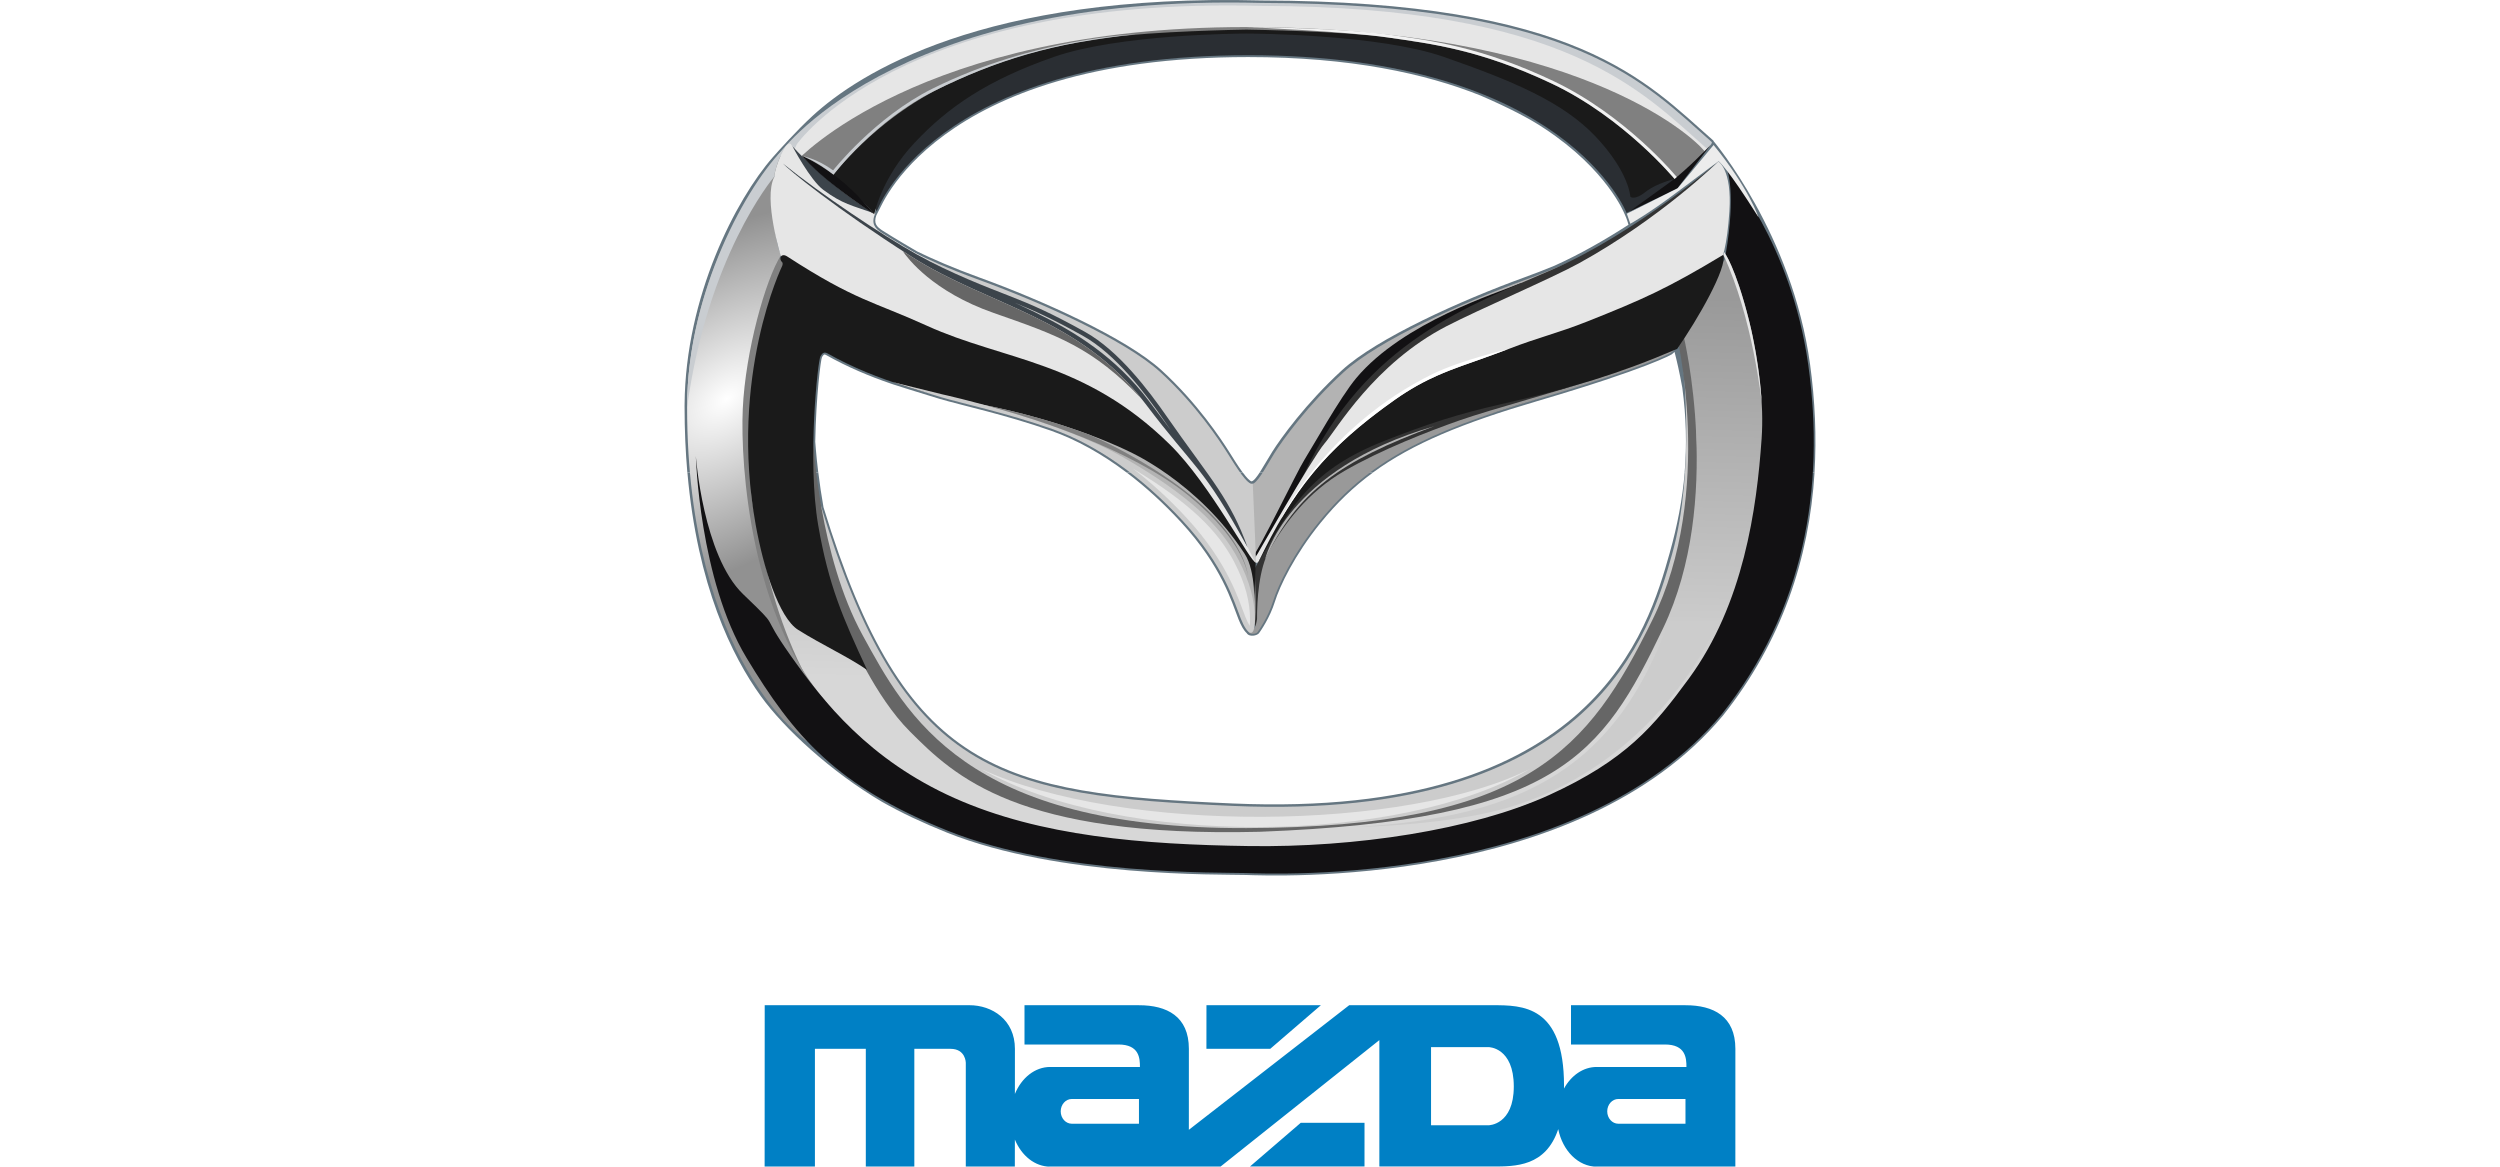 <svg width="120" height="56" viewBox="0 0 120 56" fill="none" xmlns="http://www.w3.org/2000/svg">
<path d="M55.141 19.251C53.54 17.134 51.634 15.947 49.672 14.992C49.354 14.838 49.034 14.689 48.713 14.543C49.642 14.901 50.541 15.309 51.977 16.109C53.552 16.986 54.967 18.857 55.862 20.151C55.973 20.311 56.086 20.472 56.199 20.632C55.85 20.191 55.501 19.726 55.141 19.251Z" fill="#43565C"/>
<path fill-rule="evenodd" clip-rule="evenodd" d="M39.279 22.678C39.347 23.237 39.43 23.794 39.528 24.349C43.443 37.134 47.997 38.083 59.191 38.567C67.887 38.943 72.864 36.836 75.796 34.197C78.73 31.556 79.631 28.369 80.145 26.543C80.514 25.231 80.758 23.964 80.866 22.678L87.099 22.678C86.846 26.807 85.517 30.804 82.707 34.341C79.233 38.519 73.802 40.441 69.102 41.314C64.4 42.188 60.409 42.018 59.797 41.999C59.185 41.98 56.95 42.011 54.195 41.778C51.439 41.544 48.156 41.047 45.456 39.966C44.267 39.49 43.24 39.002 42.336 38.488C39.891 37.05 37.63 34.958 36.525 33.422C35.137 31.495 33.471 28.118 32.995 22.678L39.279 22.678ZM59.652 22.678C59.843 22.935 59.992 23.086 60.073 23.106C60.121 23.098 60.177 23.059 60.259 22.963C60.323 22.888 60.393 22.79 60.467 22.678L65.91 22.678C64.97 23.365 64.156 24.151 63.391 25.093C62.139 26.632 61.423 28.145 61.195 28.882C60.957 29.65 60.504 30.297 60.433 30.392C60.35 30.506 59.966 30.604 59.838 30.385C59.706 30.27 59.571 30.032 59.447 29.721C59.286 29.315 59.086 28.68 58.68 27.881C58.276 27.086 57.668 26.127 56.692 25.069C55.849 24.155 54.971 23.354 54.075 22.678L59.652 22.678Z" fill="#657681"/>
<path fill-rule="evenodd" clip-rule="evenodd" d="M32.992 22.678C32.907 21.698 32.859 20.651 32.859 19.533V19.498L32.859 19.464L32.86 19.43L32.86 19.396C32.902 14.238 35.328 9.56 37.096 7.547C37.339 7.271 38.23 6.272 39.001 5.564C41.214 3.529 47.201 -0.33 60.544 0.023C68.132 0.04 72.754 1.014 75.881 2.338C77.445 3.001 78.632 3.75 79.629 4.509C80.622 5.265 81.424 6.031 82.221 6.729L82.243 6.748L82.252 6.774C82.257 6.789 86.029 11.221 86.884 17.493C87.121 19.228 87.201 20.964 87.096 22.677L80.863 22.678C80.973 21.365 80.94 20.032 80.751 18.612C80.618 17.872 80.479 17.281 80.378 16.892C80.4 16.877 80.244 17.009 80.244 17.009C80.244 17.009 79.137 17.679 73.778 19.256C70.213 20.304 67.804 21.29 65.907 22.677L60.464 22.678C60.479 22.655 60.495 22.631 60.51 22.607C60.693 22.319 60.889 21.968 61.071 21.68C61.471 21.044 62.686 19.354 64.413 17.773C66.099 16.23 70.146 14.412 73.136 13.327C73.637 13.146 74.134 12.953 74.626 12.749C75.857 12.195 77.075 11.492 78.167 10.789C78.095 10.517 78.014 10.342 77.971 10.253C77.971 10.253 77.918 10.12 77.796 9.896C77.672 9.668 77.475 9.343 77.184 8.957C76.601 8.183 75.64 7.159 74.129 6.166C73.426 5.692 72.409 5.167 71.077 4.591C68.425 3.528 64.809 2.74 59.912 2.74C52.326 2.74 47.89 4.608 45.353 6.465C44.084 7.394 43.287 8.322 42.809 9.015C42.571 9.361 42.411 9.649 42.311 9.851C42.213 10.048 42.066 10.332 42.066 10.332C41.922 10.726 42.086 10.894 42.381 11.081C42.977 11.459 43.87 11.979 44.034 12.075C44.758 12.426 45.755 12.865 47.031 13.327C50.022 14.412 54.068 16.23 55.755 17.773C57.484 19.356 58.615 21.077 59.013 21.71C59.194 21.997 59.406 22.341 59.608 22.621C59.622 22.64 59.636 22.66 59.65 22.678L54.073 22.678C52.887 21.783 51.669 21.106 50.453 20.676C48.298 19.913 46.091 19.44 45.121 19.151C44.659 19.013 44.103 18.84 43.647 18.697C43.399 18.619 43.152 18.541 42.905 18.462L42.789 18.423C41.742 18.066 40.668 17.616 39.655 17.043C39.616 17.021 39.591 17.016 39.578 17.015C39.568 17.015 39.557 17.018 39.549 17.023C39.538 17.03 39.525 17.043 39.508 17.064C39.49 17.087 39.474 17.113 39.458 17.136C39.399 17.222 39.17 19.046 39.132 21.201C39.136 21.201 39.166 21.774 39.276 22.678L32.992 22.678" fill="#657681"/>
<path d="M39.365 24.146C43.314 37.223 47.908 38.198 59.202 38.685C76.633 39.439 79.236 30.239 80.264 26.584C81.399 22.55 80.764 17.275 80.764 17.275L82.534 23.171L79.039 34.252L74.136 37.799L68.916 39.35L60.564 40.281L49.896 39.35L43.859 36.38L40.817 32.125L39.637 28.091C39.637 28.091 39.138 25.21 39.365 24.146Z" fill="#CCCCCC"/>
<path d="M80.443 15.899C80.443 15.899 82.35 23.613 79.306 29.776C76.262 35.94 73.366 39.705 59.835 39.749C46.304 39.794 43.493 34.294 41.403 30.485C39.312 26.675 39.044 21.22 39.044 21.22L38.798 27.628L42.671 34.74L45.898 37.624L50.479 39.571L62.736 40.324L68.14 39.571L73.903 38.154L79.398 33.675L81.574 26.006L81.351 17.5C81.013 16.194 80.71 15.66 80.443 15.899Z" fill="#666666"/>
<path d="M36.651 11.859L37.907 12.663C37.907 12.663 37.71 21.587 37.671 21.738C37.632 21.889 37.671 26.714 37.671 26.714L39.278 32.838L38.573 33.414L35.162 24.608L35.516 17.335L36.221 12.778L36.651 11.859Z" fill="#808080"/>
<path d="M80.815 16.135C80.815 16.135 82.752 24.052 79.823 30.169C76.893 36.288 74.782 39.376 60.459 39.926C48.84 40.211 45.82 37.257 43.673 35.108C41.974 33.407 40.792 30.563 40.792 30.563C40.792 30.563 35.549 21.089 36.105 24.077C36.833 27.993 37.995 33.605 42.511 37.127C45.278 39.284 50.858 40.614 50.858 40.614L59.596 41.289L67.415 40.836L79.783 36.18L85.072 24.89C84.825 19.642 84.307 15.301 83.518 11.867L81.793 13.321L80.815 16.135Z" fill="url(#paint0_linear_655_5529)"/>
<path d="M37.168 8.475C37.168 8.475 36.94 10.856 37.485 12.253C36.749 13.405 35.779 16.856 35.653 19.628C35.527 22.401 36.057 29.635 39.717 33.765C39.106 34.894 38.742 35.589 38.742 35.589C38.742 35.589 32.981 31.77 32.981 19.547C32.981 13.651 36.234 8.354 37.959 6.956C37.432 7.675 37.168 8.475 37.168 8.475Z" fill="url(#paint1_radial_655_5529)"/>
<path d="M33.4 21.893C33.4 21.893 33.566 27.816 35.833 31.574C38.1 35.331 40.145 37.734 45.514 39.883C50.882 42.031 58.595 41.869 59.817 41.907C61.038 41.945 75.739 42.588 82.639 34.289C86.593 29.312 87.621 23.416 86.797 17.521C85.973 11.625 82.91 8.181 82.91 8.181C82.91 8.181 83.336 9.25 82.833 12.203C83.579 13.471 84.79 17.682 84.558 21.051C84.325 24.42 83.692 28.99 81.069 32.567C79.383 34.867 78.045 36.476 74.363 38.16C70.681 39.845 65.041 40.687 59.944 40.611C54.846 40.536 49.942 40.147 45.824 38.312C41.705 36.476 39.515 33.684 37.945 31.46C36.375 29.236 37.586 30.364 35.667 28.518C33.749 26.672 33.4 21.893 33.4 21.893Z" fill="#121113"/>
<path d="M37.29 7.527C37.29 7.527 42.609 -0.334 60.557 0.141C75.72 0.175 78.984 4.032 82.166 6.82C82.235 7.024 80.905 8.076 80.905 8.076L78.723 8.877L72.471 4.085L61.366 1.721C61.366 1.721 50.915 2.929 50.481 2.877C50.047 2.824 43.2 6.559 43.2 6.559L41.92 10.392L37.865 7.401L37.29 7.527" fill="#C9CDD1"/>
<path d="M38.244 6.93C38.244 6.93 43.111 -0.178 60.543 0.283C75.269 0.316 78.846 4.433 81.937 7.141C80.951 7.963 79.913 7.848 79.913 7.848L78.186 8.767L72.114 4.113L61.329 1.818C61.329 1.818 51.179 2.991 50.757 2.94C50.335 2.889 43.686 6.517 43.686 6.517L40.159 8.657L38.028 7.404L38.244 6.93Z" fill="#E6E6E6"/>
<path d="M38.241 7.72C38.241 7.72 44.117 1.299 59.803 1.299C75.49 1.299 81.221 6.484 81.823 7.267C81.141 8.123 79.91 9.037 79.91 9.037C75.891 6.571 72.118 4.623 68.59 3.194L59.102 1.825C59.102 1.825 47.89 4.352 47.675 4.352C47.459 4.352 41.637 8.352 41.637 8.352C41.637 8.352 41.161 9.134 40.718 9.038C39.513 8.083 38.241 7.72 38.241 7.72Z" fill="#808080"/>
<path d="M78.078 10.225C78.078 10.225 75.136 2.649 59.927 2.649C44.718 2.649 42.086 10.141 42.086 10.141L41.358 8.897L43.946 5.44L50.8 2.379L55.562 1.668L60.107 1.449L65.934 1.758L70.522 2.713L76.855 5.841L80.286 8.496L80.531 8.765L78.078 10.225Z" fill="#2A2E33"/>
<path d="M77.646 11.399C77.646 11.399 76.178 12.355 73.186 13.44C70.195 14.525 66.168 16.336 64.5 17.863C62.781 19.436 61.572 21.119 61.175 21.748C60.779 22.378 60.312 23.311 60.063 23.22C60.032 23.759 59.907 26.976 59.907 26.976L60.094 27.097L61.663 24.449L66.869 18.918L69.239 16.452L77.312 12.689L77.646 11.399Z" fill="#B3B3B3"/>
<path d="M72.892 13.632C71.92 14.048 67.36 15.451 65.102 18.145C64.332 19.063 62.982 21.482 62.614 22.067C62.245 22.652 60.461 26.381 60.026 26.895C59.592 27.409 62.343 24.722 62.343 24.722C62.343 24.722 69.809 18.241 69.974 18.145C70.139 18.049 72.792 15.715 72.792 15.715C72.792 15.715 73.654 13.306 72.892 13.632" fill="#121113"/>
<path d="M82.42 7.814C82.42 7.814 78.509 11.184 74.526 12.932C70.543 14.681 65.575 16.354 62.6 22.743C60.338 26.64 66.132 19.246 66.132 19.246L69.18 17.111L76.251 14.031L79.866 11.768L82.42 7.814Z" fill="#333333"/>
<path d="M82.483 7.75C82.483 7.75 79.701 10.486 75.781 12.642C74.484 13.356 71.035 14.831 69.447 15.651C65.949 17.458 64.141 20.64 63.575 21.289C63.008 21.939 60.092 27.056 60.092 27.056L61.349 26.793L66.195 20.544L70.139 18.21L79.132 15.458L82.082 13.06C82.082 13.06 82.796 13.414 83.01 10.148C83.142 8.135 82.483 7.75 82.483 7.75L82.483 7.75Z" fill="#E6E6E6"/>
<path d="M75.868 18.485L69.912 20.353L66.57 21.695L62.338 24.775C62.338 24.775 61.341 26.512 61.26 26.881C61.179 27.249 60.559 29.249 60.559 29.249L60.478 29.907L60.263 30.17L60.074 28.986L60.181 27.37L61.007 25.877L61.961 24.275L63.74 22.406L66.192 20.985L70.343 19.722L73.793 18.853L75.868 18.485Z" fill="#333333"/>
<path d="M80.196 16.939C80.196 16.939 79.1 17.599 73.762 19.169C68.424 20.74 65.65 22.175 63.319 25.042C62.061 26.59 61.338 28.115 61.105 28.866C60.872 29.617 60.427 30.253 60.359 30.346C60.289 30.441 59.929 30.482 59.925 30.277C59.923 30.206 60.233 30.468 60.338 29.715C60.335 28.841 60.417 27.295 60.942 26.385C61.664 25.133 62.76 23.631 64.531 22.606C66.303 21.582 68.587 20.694 70.079 20.171C71.571 19.647 75.301 18.646 76.909 18.077C78.518 17.507 80.546 16.642 80.546 16.642L80.196 16.939Z" fill="#999999"/>
<path d="M60.225 27.249C60.225 27.249 60.312 29.649 60.225 29.903C60.139 30.156 59.709 29.776 59.709 29.776L57.962 25.797L55.504 23.313L51.773 21.037L50.135 20.406L47.504 19.606L46.425 19.289L46.209 18.679L51.708 19.986L55.826 22.09L57.94 24.028L59.514 26.133L60.225 27.249Z" fill="#B3B3B3"/>
<path d="M42.55 11.399C42.55 11.399 44.018 12.355 47.01 13.44C50.001 14.525 54.028 16.337 55.697 17.863C57.415 19.437 58.541 21.149 58.937 21.779C59.333 22.409 59.885 23.311 60.133 23.22C60.164 23.759 60.289 26.976 60.289 26.976L60.102 27.097L58.533 24.449L53.327 18.918L50.957 16.452L42.884 12.689L42.55 11.399Z" fill="#CCCCCC"/>
<path d="M59.569 26.194L57.435 23.593L53.56 20.346L41.248 15.656L37.496 12.343C37.496 12.343 36.619 9.535 37.168 8.492C37.148 8.165 37.773 6.463 38.007 6.993C38.642 7.624 39.407 8.562 42.016 10.225C41.791 10.742 42.002 10.968 42.339 11.183C42.999 11.601 44.023 12.194 44.023 12.194L46.221 13.377L50.499 15.484L52.765 16.878L54.98 19.157L56.638 21.155L58.43 23.434L60.266 27.01L59.569 26.194Z" fill="#E6E6E6"/>
<path d="M41.62 32.155C40.671 31.504 39.478 30.965 38.315 30.236C37.379 29.651 36.643 27.228 36.277 25.212C34.973 18.033 37.549 12.756 37.549 12.756C37.549 12.756 37.594 12.631 37.544 12.587C37.357 12.42 37.491 12.119 37.785 12.31C41.075 14.444 41.917 14.463 44.494 15.636C48.183 17.316 52.051 17.301 56.155 21.339C58.108 23.261 60.049 27.046 60.274 26.999C60.258 27.376 60.2 29.156 60.2 29.156C60.2 29.156 60.304 27.444 59.745 26.585C57.478 23.102 54.156 21.653 54.156 21.653C54.156 21.653 51.295 20.198 46.812 19.356C44.879 18.993 42.126 18.323 39.727 16.967C39.528 16.855 39.454 16.991 39.385 17.093C39.255 17.284 38.738 22.109 39.274 25.212C39.771 28.092 40.453 29.651 41.62 32.155Z" fill="#1A1A1A"/>
<path d="M38.032 7.013C38.032 7.013 39.473 8.68 41.935 10.234C40.906 9.861 40.445 9.803 39.515 9.11C38.89 8.645 38.032 7.013 38.032 7.013Z" fill="#3C444B"/>
<path d="M82.128 6.939C82.128 6.939 80.985 8.142 80.219 8.702C79.452 9.262 78.168 10.18 78.168 10.18L80.507 9.05L82.128 6.939" fill="#121113"/>
<path d="M39.9 8.511C39.9 8.511 41.963 5.722 45.413 4.087C48.863 2.453 51.164 2.103 53.294 1.797C55.34 1.503 59.486 1.426 59.812 1.421H59.833C60.168 1.426 64.551 1.502 66.599 1.797C68.73 2.103 71.049 2.386 74.499 4.02C77.949 5.655 80.378 8.592 80.378 8.592C80.378 8.592 79.513 8.791 78.984 9.214C78.456 9.636 78.257 9.446 78.257 9.446C78.257 9.446 78.21 8.278 76.605 6.571C74.999 4.863 72.517 3.854 69.306 2.732C66.202 1.648 60.227 1.612 59.833 1.611H59.812C59.428 1.612 53.691 1.648 50.588 2.732C47.376 3.854 45.508 5.142 43.903 6.85C42.297 8.558 41.963 10.289 41.963 10.289C41.963 10.289 41.438 9.636 40.91 9.214C40.381 8.791 39.901 8.511 39.901 8.511L39.9 8.511Z" fill="#1A1A1A"/>
<path fill-rule="evenodd" clip-rule="evenodd" d="M56.194 20.637C55.846 20.173 55.498 19.71 55.148 19.247C53.546 17.129 51.639 15.942 49.676 14.987C49.358 14.833 49.039 14.683 48.717 14.538C49.641 14.908 50.539 15.316 51.974 16.116C53.548 16.992 54.962 18.862 55.857 20.156C55.968 20.317 56.081 20.477 56.194 20.637ZM37.582 7.851C37.863 8.155 40.085 9.986 43.742 12.315C47.48 14.696 51.828 15.213 54.975 19.374C57.426 22.614 57.677 22.268 59.885 26.274C59.475 25.131 59.042 24.335 58.487 23.486C57.932 22.638 56.928 21.327 56.036 20.036C55.143 18.746 53.704 16.835 52.081 15.931C50.458 15.027 49.517 14.62 48.456 14.206C47.395 13.792 45.667 13.136 43.995 12.205C42.324 11.274 39.451 9.355 37.582 7.851Z" fill="#3C444B"/>
<path d="M60.377 27.04C62.03 23.545 63.626 21.538 66.939 19.197C68.856 17.842 70.24 17.593 72.428 16.745C73.878 16.183 74.749 16.003 76.193 15.429C78.832 14.379 80.008 13.863 82.723 12.227C82.911 12.852 81.507 15.305 80.505 16.745C77.684 17.958 75.413 18.632 72.035 19.404C70.008 19.867 68.517 20.346 66.457 21.159C63.008 22.52 62.009 24.197 60.377 27.04V27.04Z" fill="#1A1A1A"/>
<path d="M59.453 26.881C59.988 27.915 60.234 28.829 60.234 29.75C60.234 30.671 59.884 30.513 59.56 29.698C59.237 28.882 58.752 27.145 56.784 25.013C54.817 22.881 52.661 21.354 50.505 20.591C48.348 19.828 46.138 19.354 45.168 19.064C44.198 18.775 42.812 18.331 42.812 18.331L45.249 18.933C45.249 18.933 50.774 20.144 53.928 21.96C57.081 23.776 58.606 25.249 59.453 26.881Z" fill="#CCCCCC"/>
<path d="M37.164 8.479C37.044 8.622 33.962 12.338 32.981 19.546C32.981 13.967 35.905 8.794 37.681 7.07C37.432 7.432 37.163 8.241 37.164 8.479Z" fill="#C9CDD1"/>
<path d="M41.951 10.271C41.951 10.271 41.172 9.27 40.197 8.523C39.222 7.777 38.48 7.472 38.48 7.472C38.48 7.472 39.019 8.12 40.117 8.965C41.215 9.811 41.951 10.271 41.951 10.271Z" fill="#121113"/>
<path d="M38.48 7.479C38.48 7.479 39.102 7.666 40.011 8.384C40.011 8.384 41.965 5.796 44.855 4.36C47.745 2.923 50.6 2.028 54.518 1.649C54.518 1.649 49.683 1.809 44.772 4.248C41.987 5.631 39.989 8.178 39.989 8.178C39.503 7.828 38.999 7.595 38.48 7.479Z" fill="#C9CDD1"/>
<path d="M82.758 12.098C82.758 12.098 83.29 12.775 83.95 15.377C84.451 17.355 84.56 19.299 84.56 19.299C84.56 19.299 84.134 15.254 82.721 12.23L82.758 12.098Z" fill="#E6E6E6"/>
<path d="M59.838 1.299C60.193 1.291 64.57 1.36 66.624 1.655C67.694 1.809 68.811 1.957 70.094 2.271C71.379 2.587 72.83 3.069 74.566 3.891C76.308 4.717 77.79 5.87 78.835 6.814C79.273 7.21 79.693 7.624 80.094 8.056C80.227 8.2 80.358 8.346 80.485 8.494L80.382 8.591C80.382 8.591 77.953 5.654 74.502 4.019C71.053 2.385 68.734 2.102 66.603 1.796C64.555 1.501 59.838 1.299 59.838 1.299Z" fill="#F2F2F2"/>
<path d="M47.087 36.907C53.9 40.068 67.579 39.88 73.437 36.907C67.278 40.533 53.825 40.721 47.087 36.907Z" fill="#E6E6E6"/>
<path d="M80.108 29.824H82.47C82.47 29.824 79.885 36.397 72.652 38.684C69.625 39.642 65.092 39.694 65.092 39.694C73.363 39.22 77.617 36.638 80.108 29.823V29.824Z" fill="#CCCCCC"/>
<path d="M61.489 24.891C61.489 24.891 63.651 20.456 68.775 17.948C70.124 17.288 72.382 16.759 72.382 16.759L71.068 17.241C69.597 17.758 68.43 18.143 66.941 19.195C64.385 21.001 62.851 22.608 61.525 24.854L61.489 24.891Z" fill="white"/>
<path d="M60.722 26.847C60.722 26.847 61.718 22.527 68.844 20.458C64.302 22.135 62.279 23.6 60.722 26.847V26.847Z" fill="#B3B3B3"/>
<path d="M59.986 30.039C59.932 29.955 59.861 29.821 59.779 29.616C59.616 29.203 59.411 28.559 58.999 27.747C58.583 26.928 57.958 25.943 56.959 24.86C56.129 23.961 55.264 23.167 54.378 22.49C57.129 24.143 58.48 25.506 59.246 26.984C59.769 27.993 60.002 28.872 60.002 29.75C60.002 29.873 59.996 29.968 59.986 30.039Z" fill="#E6E6E6"/>
<path d="M78.089 10.259L78.254 10.74C78.254 10.74 79.077 10.296 80.556 9.183C82.036 8.069 82.494 7.738 82.494 7.738C82.494 7.738 82.918 8.057 84.415 10.442C84.415 10.442 83.948 9.038 82.252 6.96L80.531 9.034L78.089 10.259Z" fill="#ECECEC"/>
<path d="M54.81 19.16C52.427 16.656 50.746 16.088 47.695 15.021C44.764 13.997 43.556 12.388 43.327 12.048C43.465 12.138 43.604 12.226 43.743 12.315C47.415 14.654 51.678 15.194 54.81 19.16Z" fill="#666666"/>
<path d="M68.69 54.013H71.454C71.454 54.013 72.662 54.005 72.662 52.153C72.662 50.264 71.454 50.262 71.454 50.262H68.69V54.013ZM51.447 52.751C51.153 52.751 50.914 53.017 50.914 53.345C50.914 53.673 51.153 53.939 51.447 53.939L54.67 53.938V52.751L51.447 52.751ZM77.679 52.751C77.385 52.751 77.147 53.017 77.147 53.345C77.147 53.673 77.385 53.939 77.679 53.939L80.903 53.938V52.751L77.679 52.751V52.751ZM76.554 51.217H80.949C80.95 50.798 80.92 50.136 79.916 50.136C78.879 50.135 75.408 50.136 75.408 50.136V48.25C75.408 48.25 78.759 48.251 80.903 48.251C82.241 48.25 83.298 48.783 83.298 50.344L83.297 55.995H76.568L76.645 56C75.754 56 75.005 55.234 74.795 54.198C74.195 55.995 72.747 55.994 71.626 55.991L66.209 55.992V49.925L58.587 55.995H50.336L50.413 56C49.673 56 49.031 55.471 48.714 54.699L48.712 55.995H46.358V51.01C46.358 51.01 46.353 50.346 45.628 50.344H43.888V55.995H41.559V50.344H39.116V55.995H36.702L36.706 48.25L46.534 48.25C47.618 48.25 48.716 48.945 48.716 50.344L48.715 52.51C49.032 51.74 49.673 51.214 50.411 51.214L50.322 51.217H54.717C54.718 50.798 54.688 50.136 53.684 50.136C52.647 50.135 49.176 50.136 49.176 50.136V48.25C49.176 48.25 52.527 48.251 54.67 48.251C56.008 48.25 57.066 48.783 57.066 50.344L57.065 54.231L64.762 48.25H66.209L71.645 48.25C73.075 48.25 75.073 48.25 75.073 52.111L75.072 52.25C75.416 51.624 75.992 51.214 76.644 51.214L76.554 51.217ZM57.91 48.25H63.403L60.971 50.344H57.908L57.91 48.25ZM65.496 55.989H60.002L62.435 53.895H65.497L65.496 55.989Z" fill="#0080C5"/>
<path d="M47.296 19.448C47.296 19.448 47.788 19.553 47.946 19.589C49.749 19.99 51.231 20.472 52.295 20.869C53.205 21.271 54.225 21.798 55.333 22.489C59.877 25.323 59.901 27.687 59.901 27.687C59.901 27.687 59.837 26.06 57.064 23.798C54.27 21.518 49.521 20.073 48.117 19.68C47.86 19.608 47.296 19.448 47.296 19.448Z" fill="#808080"/>
<defs>
<linearGradient id="paint0_linear_655_5529" x1="79.217" y1="14.199" x2="78.756" y2="33.456" gradientUnits="userSpaceOnUse">
<stop stop-color="#999999"/>
<stop offset="1" stop-color="#D7D7D7"/>
</linearGradient>
<radialGradient id="paint1_radial_655_5529" cx="0" cy="0" r="1" gradientUnits="userSpaceOnUse" gradientTransform="translate(34.877 19.146) rotate(-36.123) scale(12.055 7.392)">
<stop stop-color="white"/>
<stop offset="1" stop-color="#919191"/>
</radialGradient>
</defs>
</svg>
